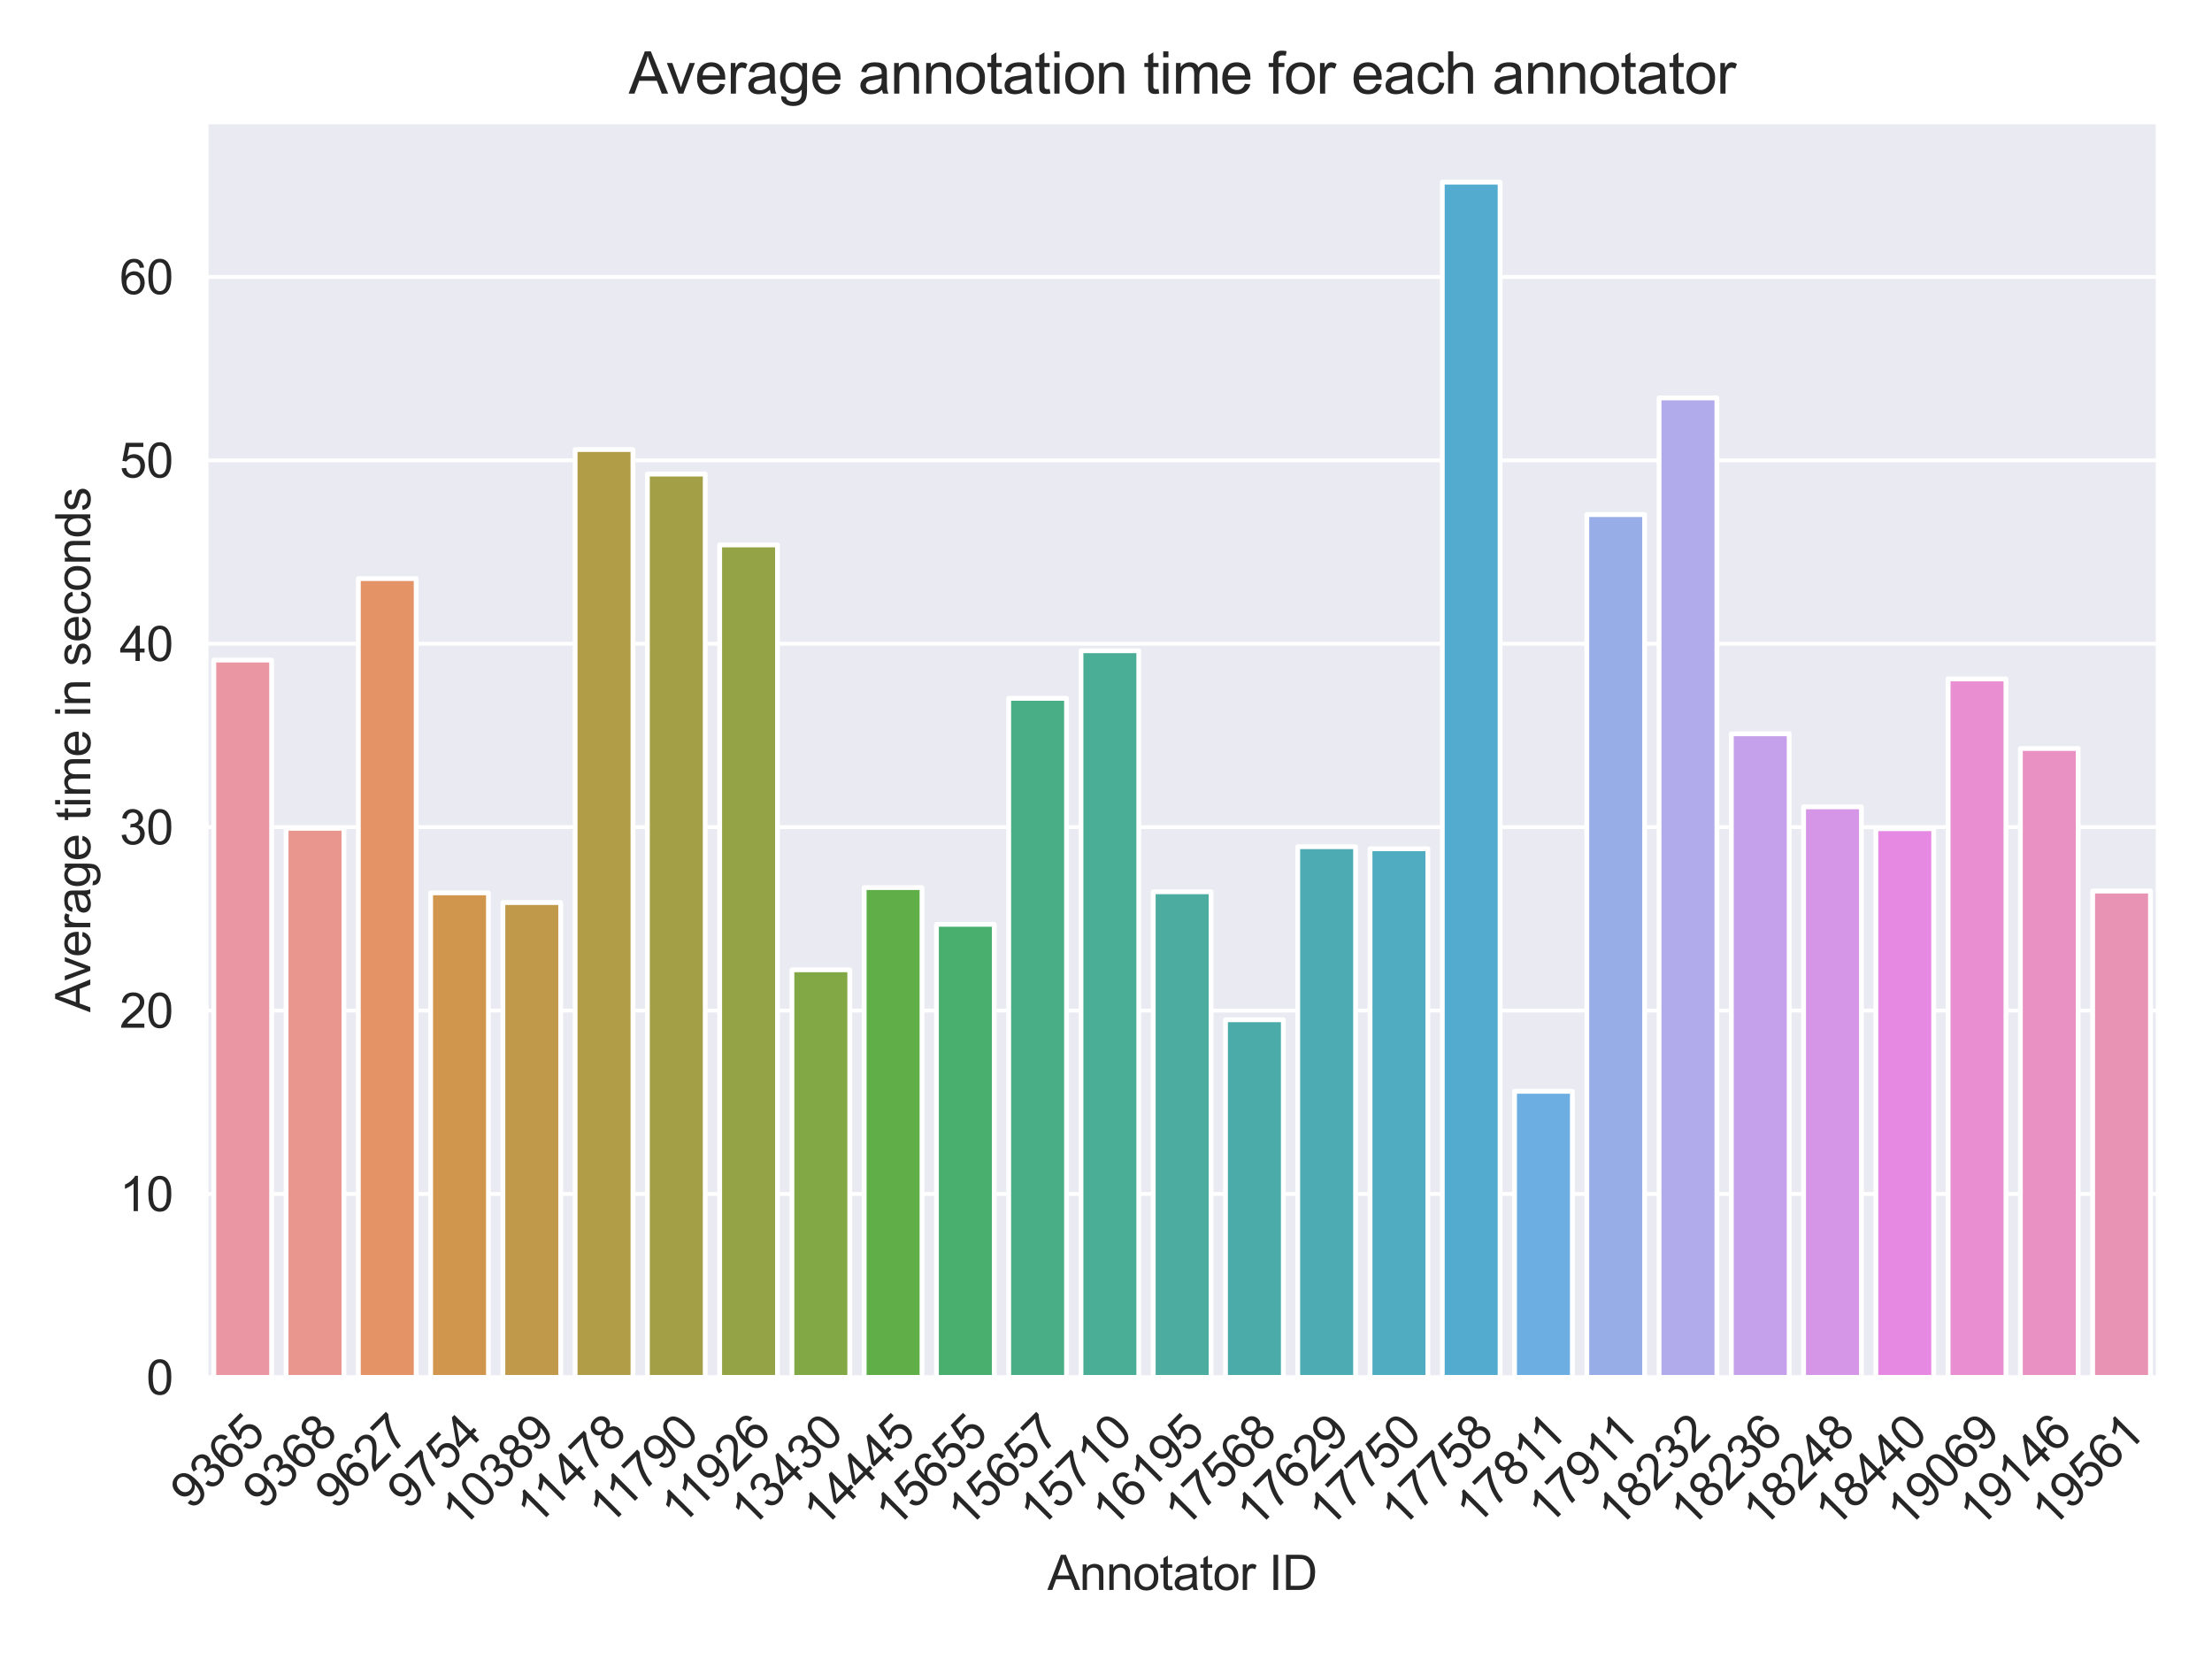 <?xml version="1.0" encoding="utf-8" standalone="no"?>
<!DOCTYPE svg PUBLIC "-//W3C//DTD SVG 1.1//EN"
  "http://www.w3.org/Graphics/SVG/1.1/DTD/svg11.dtd">
<svg xmlns:xlink="http://www.w3.org/1999/xlink" width="460.8pt" height="345.6pt" viewBox="0 0 460.8 345.6" xmlns="http://www.w3.org/2000/svg" version="1.1">
 <defs>
  <style type="text/css">*{stroke-linejoin: round; stroke-linecap: butt}</style>
 </defs>
 <g id="figure_1">
  <g id="patch_1">
   <path d="M 0 345.6 
L 460.8 345.6 
L 460.8 0 
L 0 0 
z
" style="fill: #ffffff"/>
  </g>
  <g id="axes_1">
   <g id="patch_2">
    <path d="M 43.04 286.928 
L 449.486 286.928 
L 449.486 25.496 
L 43.04 25.496 
z
" style="fill: #eaeaf2"/>
   </g>
   <g id="matplotlib.axis_1">
    <g id="xtick_1">
     <g id="text_1">
      <!-- 9365 -->
      <g style="fill: #262626" transform="translate(39.899 314.718) rotate(-45) scale(0.1 -0.1)">
       <defs>
        <path id="ArialMT-39" d="M 350 1059 
L 891 1109 
Q 959 728 1153 556 
Q 1347 384 1650 384 
Q 1909 384 2104 503 
Q 2300 622 2425 820 
Q 2550 1019 2634 1356 
Q 2719 1694 2719 2044 
Q 2719 2081 2716 2156 
Q 2547 1888 2255 1720 
Q 1963 1553 1622 1553 
Q 1053 1553 659 1965 
Q 266 2378 266 3053 
Q 266 3750 677 4175 
Q 1088 4600 1706 4600 
Q 2153 4600 2523 4359 
Q 2894 4119 3086 3673 
Q 3278 3228 3278 2384 
Q 3278 1506 3087 986 
Q 2897 466 2520 194 
Q 2144 -78 1638 -78 
Q 1100 -78 759 220 
Q 419 519 350 1059 
z
M 2653 3081 
Q 2653 3566 2395 3850 
Q 2138 4134 1775 4134 
Q 1400 4134 1122 3828 
Q 844 3522 844 3034 
Q 844 2597 1108 2323 
Q 1372 2050 1759 2050 
Q 2150 2050 2401 2323 
Q 2653 2597 2653 3081 
z
" transform="scale(0.016)"/>
        <path id="ArialMT-33" d="M 269 1209 
L 831 1284 
Q 928 806 1161 595 
Q 1394 384 1728 384 
Q 2125 384 2398 659 
Q 2672 934 2672 1341 
Q 2672 1728 2419 1979 
Q 2166 2231 1775 2231 
Q 1616 2231 1378 2169 
L 1441 2663 
Q 1497 2656 1531 2656 
Q 1891 2656 2178 2843 
Q 2466 3031 2466 3422 
Q 2466 3731 2256 3934 
Q 2047 4138 1716 4138 
Q 1388 4138 1169 3931 
Q 950 3725 888 3313 
L 325 3413 
Q 428 3978 793 4289 
Q 1159 4600 1703 4600 
Q 2078 4600 2393 4439 
Q 2709 4278 2876 4000 
Q 3044 3722 3044 3409 
Q 3044 3113 2884 2869 
Q 2725 2625 2413 2481 
Q 2819 2388 3044 2092 
Q 3269 1797 3269 1353 
Q 3269 753 2831 336 
Q 2394 -81 1725 -81 
Q 1122 -81 723 278 
Q 325 638 269 1209 
z
" transform="scale(0.016)"/>
        <path id="ArialMT-36" d="M 3184 3459 
L 2625 3416 
Q 2550 3747 2413 3897 
Q 2184 4138 1850 4138 
Q 1581 4138 1378 3988 
Q 1113 3794 959 3422 
Q 806 3050 800 2363 
Q 1003 2672 1297 2822 
Q 1591 2972 1913 2972 
Q 2475 2972 2870 2558 
Q 3266 2144 3266 1488 
Q 3266 1056 3080 686 
Q 2894 316 2569 119 
Q 2244 -78 1831 -78 
Q 1128 -78 684 439 
Q 241 956 241 2144 
Q 241 3472 731 4075 
Q 1159 4600 1884 4600 
Q 2425 4600 2770 4297 
Q 3116 3994 3184 3459 
z
M 888 1484 
Q 888 1194 1011 928 
Q 1134 663 1356 523 
Q 1578 384 1822 384 
Q 2178 384 2434 671 
Q 2691 959 2691 1453 
Q 2691 1928 2437 2201 
Q 2184 2475 1800 2475 
Q 1419 2475 1153 2201 
Q 888 1928 888 1484 
z
" transform="scale(0.016)"/>
        <path id="ArialMT-35" d="M 266 1200 
L 856 1250 
Q 922 819 1161 601 
Q 1400 384 1738 384 
Q 2144 384 2425 690 
Q 2706 997 2706 1503 
Q 2706 1984 2436 2262 
Q 2166 2541 1728 2541 
Q 1456 2541 1237 2417 
Q 1019 2294 894 2097 
L 366 2166 
L 809 4519 
L 3088 4519 
L 3088 3981 
L 1259 3981 
L 1013 2750 
Q 1425 3038 1878 3038 
Q 2478 3038 2890 2622 
Q 3303 2206 3303 1553 
Q 3303 931 2941 478 
Q 2500 -78 1738 -78 
Q 1113 -78 717 272 
Q 322 622 266 1200 
z
" transform="scale(0.016)"/>
       </defs>
       <use xlink:href="#ArialMT-39"/>
       <use xlink:href="#ArialMT-33" x="55.615"/>
       <use xlink:href="#ArialMT-36" x="111.23"/>
       <use xlink:href="#ArialMT-35" x="166.846"/>
      </g>
     </g>
    </g>
    <g id="xtick_2">
     <g id="text_2">
      <!-- 9368 -->
      <g style="fill: #262626" transform="translate(54.953 314.718) rotate(-45) scale(0.1 -0.1)">
       <defs>
        <path id="ArialMT-38" d="M 1131 2484 
Q 781 2613 612 2850 
Q 444 3088 444 3419 
Q 444 3919 803 4259 
Q 1163 4600 1759 4600 
Q 2359 4600 2725 4251 
Q 3091 3903 3091 3403 
Q 3091 3084 2923 2848 
Q 2756 2613 2416 2484 
Q 2838 2347 3058 2040 
Q 3278 1734 3278 1309 
Q 3278 722 2862 322 
Q 2447 -78 1769 -78 
Q 1091 -78 675 323 
Q 259 725 259 1325 
Q 259 1772 486 2073 
Q 713 2375 1131 2484 
z
M 1019 3438 
Q 1019 3113 1228 2906 
Q 1438 2700 1772 2700 
Q 2097 2700 2305 2904 
Q 2513 3109 2513 3406 
Q 2513 3716 2298 3927 
Q 2084 4138 1766 4138 
Q 1444 4138 1231 3931 
Q 1019 3725 1019 3438 
z
M 838 1322 
Q 838 1081 952 856 
Q 1066 631 1291 507 
Q 1516 384 1775 384 
Q 2178 384 2440 643 
Q 2703 903 2703 1303 
Q 2703 1709 2433 1975 
Q 2163 2241 1756 2241 
Q 1359 2241 1098 1978 
Q 838 1716 838 1322 
z
" transform="scale(0.016)"/>
       </defs>
       <use xlink:href="#ArialMT-39"/>
       <use xlink:href="#ArialMT-33" x="55.615"/>
       <use xlink:href="#ArialMT-36" x="111.23"/>
       <use xlink:href="#ArialMT-38" x="166.846"/>
      </g>
     </g>
    </g>
    <g id="xtick_3">
     <g id="text_3">
      <!-- 9627 -->
      <g style="fill: #262626" transform="translate(70.006 314.718) rotate(-45) scale(0.1 -0.1)">
       <defs>
        <path id="ArialMT-32" d="M 3222 541 
L 3222 0 
L 194 0 
Q 188 203 259 391 
Q 375 700 629 1000 
Q 884 1300 1366 1694 
Q 2113 2306 2375 2664 
Q 2638 3022 2638 3341 
Q 2638 3675 2398 3904 
Q 2159 4134 1775 4134 
Q 1369 4134 1125 3890 
Q 881 3647 878 3216 
L 300 3275 
Q 359 3922 746 4261 
Q 1134 4600 1788 4600 
Q 2447 4600 2831 4234 
Q 3216 3869 3216 3328 
Q 3216 3053 3103 2787 
Q 2991 2522 2730 2228 
Q 2469 1934 1863 1422 
Q 1356 997 1212 845 
Q 1069 694 975 541 
L 3222 541 
z
" transform="scale(0.016)"/>
        <path id="ArialMT-37" d="M 303 3981 
L 303 4522 
L 3269 4522 
L 3269 4084 
Q 2831 3619 2401 2847 
Q 1972 2075 1738 1259 
Q 1569 684 1522 0 
L 944 0 
Q 953 541 1156 1306 
Q 1359 2072 1739 2783 
Q 2119 3494 2547 3981 
L 303 3981 
z
" transform="scale(0.016)"/>
       </defs>
       <use xlink:href="#ArialMT-39"/>
       <use xlink:href="#ArialMT-36" x="55.615"/>
       <use xlink:href="#ArialMT-32" x="111.23"/>
       <use xlink:href="#ArialMT-37" x="166.846"/>
      </g>
     </g>
    </g>
    <g id="xtick_4">
     <g id="text_4">
      <!-- 9754 -->
      <g style="fill: #262626" transform="translate(85.06 314.718) rotate(-45) scale(0.1 -0.1)">
       <defs>
        <path id="ArialMT-34" d="M 2069 0 
L 2069 1097 
L 81 1097 
L 81 1613 
L 2172 4581 
L 2631 4581 
L 2631 1613 
L 3250 1613 
L 3250 1097 
L 2631 1097 
L 2631 0 
L 2069 0 
z
M 2069 1613 
L 2069 3678 
L 634 1613 
L 2069 1613 
z
" transform="scale(0.016)"/>
       </defs>
       <use xlink:href="#ArialMT-39"/>
       <use xlink:href="#ArialMT-37" x="55.615"/>
       <use xlink:href="#ArialMT-35" x="111.23"/>
       <use xlink:href="#ArialMT-34" x="166.846"/>
      </g>
     </g>
    </g>
    <g id="xtick_5">
     <g id="text_5">
      <!-- 10389 -->
      <g style="fill: #262626" transform="translate(96.181 318.65) rotate(-45) scale(0.1 -0.1)">
       <defs>
        <path id="ArialMT-31" d="M 2384 0 
L 1822 0 
L 1822 3584 
Q 1619 3391 1289 3197 
Q 959 3003 697 2906 
L 697 3450 
Q 1169 3672 1522 3987 
Q 1875 4303 2022 4600 
L 2384 4600 
L 2384 0 
z
" transform="scale(0.016)"/>
        <path id="ArialMT-30" d="M 266 2259 
Q 266 3072 433 3567 
Q 600 4063 929 4331 
Q 1259 4600 1759 4600 
Q 2128 4600 2406 4451 
Q 2684 4303 2865 4023 
Q 3047 3744 3150 3342 
Q 3253 2941 3253 2259 
Q 3253 1453 3087 958 
Q 2922 463 2592 192 
Q 2263 -78 1759 -78 
Q 1097 -78 719 397 
Q 266 969 266 2259 
z
M 844 2259 
Q 844 1131 1108 757 
Q 1372 384 1759 384 
Q 2147 384 2411 759 
Q 2675 1134 2675 2259 
Q 2675 3391 2411 3762 
Q 2147 4134 1753 4134 
Q 1366 4134 1134 3806 
Q 844 3388 844 2259 
z
" transform="scale(0.016)"/>
       </defs>
       <use xlink:href="#ArialMT-31"/>
       <use xlink:href="#ArialMT-30" x="55.615"/>
       <use xlink:href="#ArialMT-33" x="111.23"/>
       <use xlink:href="#ArialMT-38" x="166.846"/>
       <use xlink:href="#ArialMT-39" x="222.461"/>
      </g>
     </g>
    </g>
    <g id="xtick_6">
     <g id="text_6">
      <!-- 11478 -->
      <g style="fill: #262626" transform="translate(111.756 318.128) rotate(-45) scale(0.1 -0.1)">
       <use xlink:href="#ArialMT-31"/>
       <use xlink:href="#ArialMT-31" x="48.24"/>
       <use xlink:href="#ArialMT-34" x="103.855"/>
       <use xlink:href="#ArialMT-37" x="159.471"/>
       <use xlink:href="#ArialMT-38" x="215.086"/>
      </g>
     </g>
    </g>
    <g id="xtick_7">
     <g id="text_7">
      <!-- 11790 -->
      <g style="fill: #262626" transform="translate(126.81 318.128) rotate(-45) scale(0.1 -0.1)">
       <use xlink:href="#ArialMT-31"/>
       <use xlink:href="#ArialMT-31" x="48.24"/>
       <use xlink:href="#ArialMT-37" x="103.855"/>
       <use xlink:href="#ArialMT-39" x="159.471"/>
       <use xlink:href="#ArialMT-30" x="215.086"/>
      </g>
     </g>
    </g>
    <g id="xtick_8">
     <g id="text_8">
      <!-- 11926 -->
      <g style="fill: #262626" transform="translate(141.864 318.128) rotate(-45) scale(0.1 -0.1)">
       <use xlink:href="#ArialMT-31"/>
       <use xlink:href="#ArialMT-31" x="48.24"/>
       <use xlink:href="#ArialMT-39" x="103.855"/>
       <use xlink:href="#ArialMT-32" x="159.471"/>
       <use xlink:href="#ArialMT-36" x="215.086"/>
      </g>
     </g>
    </g>
    <g id="xtick_9">
     <g id="text_9">
      <!-- 13430 -->
      <g style="fill: #262626" transform="translate(156.396 318.65) rotate(-45) scale(0.1 -0.1)">
       <use xlink:href="#ArialMT-31"/>
       <use xlink:href="#ArialMT-33" x="55.615"/>
       <use xlink:href="#ArialMT-34" x="111.23"/>
       <use xlink:href="#ArialMT-33" x="166.846"/>
       <use xlink:href="#ArialMT-30" x="222.461"/>
      </g>
     </g>
    </g>
    <g id="xtick_10">
     <g id="text_10">
      <!-- 14445 -->
      <g style="fill: #262626" transform="translate(171.449 318.65) rotate(-45) scale(0.1 -0.1)">
       <use xlink:href="#ArialMT-31"/>
       <use xlink:href="#ArialMT-34" x="55.615"/>
       <use xlink:href="#ArialMT-34" x="111.23"/>
       <use xlink:href="#ArialMT-34" x="166.846"/>
       <use xlink:href="#ArialMT-35" x="222.461"/>
      </g>
     </g>
    </g>
    <g id="xtick_11">
     <g id="text_11">
      <!-- 15655 -->
      <g style="fill: #262626" transform="translate(186.503 318.65) rotate(-45) scale(0.1 -0.1)">
       <use xlink:href="#ArialMT-31"/>
       <use xlink:href="#ArialMT-35" x="55.615"/>
       <use xlink:href="#ArialMT-36" x="111.23"/>
       <use xlink:href="#ArialMT-35" x="166.846"/>
       <use xlink:href="#ArialMT-35" x="222.461"/>
      </g>
     </g>
    </g>
    <g id="xtick_12">
     <g id="text_12">
      <!-- 15657 -->
      <g style="fill: #262626" transform="translate(201.556 318.65) rotate(-45) scale(0.1 -0.1)">
       <use xlink:href="#ArialMT-31"/>
       <use xlink:href="#ArialMT-35" x="55.615"/>
       <use xlink:href="#ArialMT-36" x="111.23"/>
       <use xlink:href="#ArialMT-35" x="166.846"/>
       <use xlink:href="#ArialMT-37" x="222.461"/>
      </g>
     </g>
    </g>
    <g id="xtick_13">
     <g id="text_13">
      <!-- 15710 -->
      <g style="fill: #262626" transform="translate(216.61 318.65) rotate(-45) scale(0.1 -0.1)">
       <use xlink:href="#ArialMT-31"/>
       <use xlink:href="#ArialMT-35" x="55.615"/>
       <use xlink:href="#ArialMT-37" x="111.23"/>
       <use xlink:href="#ArialMT-31" x="166.846"/>
       <use xlink:href="#ArialMT-30" x="222.461"/>
      </g>
     </g>
    </g>
    <g id="xtick_14">
     <g id="text_14">
      <!-- 16195 -->
      <g style="fill: #262626" transform="translate(231.663 318.65) rotate(-45) scale(0.1 -0.1)">
       <use xlink:href="#ArialMT-31"/>
       <use xlink:href="#ArialMT-36" x="55.615"/>
       <use xlink:href="#ArialMT-31" x="111.23"/>
       <use xlink:href="#ArialMT-39" x="166.846"/>
       <use xlink:href="#ArialMT-35" x="222.461"/>
      </g>
     </g>
    </g>
    <g id="xtick_15">
     <g id="text_15">
      <!-- 17568 -->
      <g style="fill: #262626" transform="translate(246.717 318.65) rotate(-45) scale(0.1 -0.1)">
       <use xlink:href="#ArialMT-31"/>
       <use xlink:href="#ArialMT-37" x="55.615"/>
       <use xlink:href="#ArialMT-35" x="111.23"/>
       <use xlink:href="#ArialMT-36" x="166.846"/>
       <use xlink:href="#ArialMT-38" x="222.461"/>
      </g>
     </g>
    </g>
    <g id="xtick_16">
     <g id="text_16">
      <!-- 17629 -->
      <g style="fill: #262626" transform="translate(261.77 318.65) rotate(-45) scale(0.1 -0.1)">
       <use xlink:href="#ArialMT-31"/>
       <use xlink:href="#ArialMT-37" x="55.615"/>
       <use xlink:href="#ArialMT-36" x="111.23"/>
       <use xlink:href="#ArialMT-32" x="166.846"/>
       <use xlink:href="#ArialMT-39" x="222.461"/>
      </g>
     </g>
    </g>
    <g id="xtick_17">
     <g id="text_17">
      <!-- 17750 -->
      <g style="fill: #262626" transform="translate(276.824 318.65) rotate(-45) scale(0.1 -0.1)">
       <use xlink:href="#ArialMT-31"/>
       <use xlink:href="#ArialMT-37" x="55.615"/>
       <use xlink:href="#ArialMT-37" x="111.23"/>
       <use xlink:href="#ArialMT-35" x="166.846"/>
       <use xlink:href="#ArialMT-30" x="222.461"/>
      </g>
     </g>
    </g>
    <g id="xtick_18">
     <g id="text_18">
      <!-- 17758 -->
      <g style="fill: #262626" transform="translate(291.877 318.65) rotate(-45) scale(0.1 -0.1)">
       <use xlink:href="#ArialMT-31"/>
       <use xlink:href="#ArialMT-37" x="55.615"/>
       <use xlink:href="#ArialMT-37" x="111.23"/>
       <use xlink:href="#ArialMT-35" x="166.846"/>
       <use xlink:href="#ArialMT-38" x="222.461"/>
      </g>
     </g>
    </g>
    <g id="xtick_19">
     <g id="text_19">
      <!-- 17811 -->
      <g style="fill: #262626" transform="translate(307.453 318.128) rotate(-45) scale(0.1 -0.1)">
       <use xlink:href="#ArialMT-31"/>
       <use xlink:href="#ArialMT-37" x="55.615"/>
       <use xlink:href="#ArialMT-38" x="111.23"/>
       <use xlink:href="#ArialMT-31" x="166.846"/>
       <use xlink:href="#ArialMT-31" x="215.086"/>
      </g>
     </g>
    </g>
    <g id="xtick_20">
     <g id="text_20">
      <!-- 17911 -->
      <g style="fill: #262626" transform="translate(322.506 318.128) rotate(-45) scale(0.1 -0.1)">
       <use xlink:href="#ArialMT-31"/>
       <use xlink:href="#ArialMT-37" x="55.615"/>
       <use xlink:href="#ArialMT-39" x="111.23"/>
       <use xlink:href="#ArialMT-31" x="166.846"/>
       <use xlink:href="#ArialMT-31" x="215.086"/>
      </g>
     </g>
    </g>
    <g id="xtick_21">
     <g id="text_21">
      <!-- 18232 -->
      <g style="fill: #262626" transform="translate(337.038 318.65) rotate(-45) scale(0.1 -0.1)">
       <use xlink:href="#ArialMT-31"/>
       <use xlink:href="#ArialMT-38" x="55.615"/>
       <use xlink:href="#ArialMT-32" x="111.23"/>
       <use xlink:href="#ArialMT-33" x="166.846"/>
       <use xlink:href="#ArialMT-32" x="222.461"/>
      </g>
     </g>
    </g>
    <g id="xtick_22">
     <g id="text_22">
      <!-- 18236 -->
      <g style="fill: #262626" transform="translate(352.092 318.65) rotate(-45) scale(0.1 -0.1)">
       <use xlink:href="#ArialMT-31"/>
       <use xlink:href="#ArialMT-38" x="55.615"/>
       <use xlink:href="#ArialMT-32" x="111.23"/>
       <use xlink:href="#ArialMT-33" x="166.846"/>
       <use xlink:href="#ArialMT-36" x="222.461"/>
      </g>
     </g>
    </g>
    <g id="xtick_23">
     <g id="text_23">
      <!-- 18248 -->
      <g style="fill: #262626" transform="translate(367.145 318.65) rotate(-45) scale(0.1 -0.1)">
       <use xlink:href="#ArialMT-31"/>
       <use xlink:href="#ArialMT-38" x="55.615"/>
       <use xlink:href="#ArialMT-32" x="111.23"/>
       <use xlink:href="#ArialMT-34" x="166.846"/>
       <use xlink:href="#ArialMT-38" x="222.461"/>
      </g>
     </g>
    </g>
    <g id="xtick_24">
     <g id="text_24">
      <!-- 18440 -->
      <g style="fill: #262626" transform="translate(382.199 318.65) rotate(-45) scale(0.1 -0.1)">
       <use xlink:href="#ArialMT-31"/>
       <use xlink:href="#ArialMT-38" x="55.615"/>
       <use xlink:href="#ArialMT-34" x="111.23"/>
       <use xlink:href="#ArialMT-34" x="166.846"/>
       <use xlink:href="#ArialMT-30" x="222.461"/>
      </g>
     </g>
    </g>
    <g id="xtick_25">
     <g id="text_25">
      <!-- 19069 -->
      <g style="fill: #262626" transform="translate(397.252 318.65) rotate(-45) scale(0.1 -0.1)">
       <use xlink:href="#ArialMT-31"/>
       <use xlink:href="#ArialMT-39" x="55.615"/>
       <use xlink:href="#ArialMT-30" x="111.23"/>
       <use xlink:href="#ArialMT-36" x="166.846"/>
       <use xlink:href="#ArialMT-39" x="222.461"/>
      </g>
     </g>
    </g>
    <g id="xtick_26">
     <g id="text_26">
      <!-- 19146 -->
      <g style="fill: #262626" transform="translate(412.306 318.65) rotate(-45) scale(0.1 -0.1)">
       <use xlink:href="#ArialMT-31"/>
       <use xlink:href="#ArialMT-39" x="55.615"/>
       <use xlink:href="#ArialMT-31" x="111.23"/>
       <use xlink:href="#ArialMT-34" x="166.846"/>
       <use xlink:href="#ArialMT-36" x="222.461"/>
      </g>
     </g>
    </g>
    <g id="xtick_27">
     <g id="text_27">
      <!-- 19561 -->
      <g style="fill: #262626" transform="translate(427.359 318.65) rotate(-45) scale(0.1 -0.1)">
       <use xlink:href="#ArialMT-31"/>
       <use xlink:href="#ArialMT-39" x="55.615"/>
       <use xlink:href="#ArialMT-35" x="111.23"/>
       <use xlink:href="#ArialMT-36" x="166.846"/>
       <use xlink:href="#ArialMT-31" x="222.461"/>
      </g>
     </g>
    </g>
    <g id="text_28">
     <!-- Annotator ID -->
     <g style="fill: #262626" transform="translate(218.193 331.213) scale(0.1 -0.1)">
      <defs>
       <path id="ArialMT-41" d="M -9 0 
L 1750 4581 
L 2403 4581 
L 4278 0 
L 3588 0 
L 3053 1388 
L 1138 1388 
L 634 0 
L -9 0 
z
M 1313 1881 
L 2866 1881 
L 2388 3150 
Q 2169 3728 2063 4100 
Q 1975 3659 1816 3225 
L 1313 1881 
z
" transform="scale(0.016)"/>
       <path id="ArialMT-6e" d="M 422 0 
L 422 3319 
L 928 3319 
L 928 2847 
Q 1294 3394 1984 3394 
Q 2284 3394 2536 3286 
Q 2788 3178 2913 3003 
Q 3038 2828 3088 2588 
Q 3119 2431 3119 2041 
L 3119 0 
L 2556 0 
L 2556 2019 
Q 2556 2363 2490 2533 
Q 2425 2703 2258 2804 
Q 2091 2906 1866 2906 
Q 1506 2906 1245 2678 
Q 984 2450 984 1813 
L 984 0 
L 422 0 
z
" transform="scale(0.016)"/>
       <path id="ArialMT-6f" d="M 213 1659 
Q 213 2581 725 3025 
Q 1153 3394 1769 3394 
Q 2453 3394 2887 2945 
Q 3322 2497 3322 1706 
Q 3322 1066 3130 698 
Q 2938 331 2570 128 
Q 2203 -75 1769 -75 
Q 1072 -75 642 372 
Q 213 819 213 1659 
z
M 791 1659 
Q 791 1022 1069 705 
Q 1347 388 1769 388 
Q 2188 388 2466 706 
Q 2744 1025 2744 1678 
Q 2744 2294 2464 2611 
Q 2184 2928 1769 2928 
Q 1347 2928 1069 2612 
Q 791 2297 791 1659 
z
" transform="scale(0.016)"/>
       <path id="ArialMT-74" d="M 1650 503 
L 1731 6 
Q 1494 -44 1306 -44 
Q 1000 -44 831 53 
Q 663 150 594 308 
Q 525 466 525 972 
L 525 2881 
L 113 2881 
L 113 3319 
L 525 3319 
L 525 4141 
L 1084 4478 
L 1084 3319 
L 1650 3319 
L 1650 2881 
L 1084 2881 
L 1084 941 
Q 1084 700 1114 631 
Q 1144 563 1211 522 
Q 1278 481 1403 481 
Q 1497 481 1650 503 
z
" transform="scale(0.016)"/>
       <path id="ArialMT-61" d="M 2588 409 
Q 2275 144 1986 34 
Q 1697 -75 1366 -75 
Q 819 -75 525 192 
Q 231 459 231 875 
Q 231 1119 342 1320 
Q 453 1522 633 1644 
Q 813 1766 1038 1828 
Q 1203 1872 1538 1913 
Q 2219 1994 2541 2106 
Q 2544 2222 2544 2253 
Q 2544 2597 2384 2738 
Q 2169 2928 1744 2928 
Q 1347 2928 1158 2789 
Q 969 2650 878 2297 
L 328 2372 
Q 403 2725 575 2942 
Q 747 3159 1072 3276 
Q 1397 3394 1825 3394 
Q 2250 3394 2515 3294 
Q 2781 3194 2906 3042 
Q 3031 2891 3081 2659 
Q 3109 2516 3109 2141 
L 3109 1391 
Q 3109 606 3145 398 
Q 3181 191 3288 0 
L 2700 0 
Q 2613 175 2588 409 
z
M 2541 1666 
Q 2234 1541 1622 1453 
Q 1275 1403 1131 1340 
Q 988 1278 909 1158 
Q 831 1038 831 891 
Q 831 666 1001 516 
Q 1172 366 1500 366 
Q 1825 366 2078 508 
Q 2331 650 2450 897 
Q 2541 1088 2541 1459 
L 2541 1666 
z
" transform="scale(0.016)"/>
       <path id="ArialMT-72" d="M 416 0 
L 416 3319 
L 922 3319 
L 922 2816 
Q 1116 3169 1280 3281 
Q 1444 3394 1641 3394 
Q 1925 3394 2219 3213 
L 2025 2691 
Q 1819 2813 1613 2813 
Q 1428 2813 1281 2702 
Q 1134 2591 1072 2394 
Q 978 2094 978 1738 
L 978 0 
L 416 0 
z
" transform="scale(0.016)"/>
       <path id="ArialMT-20" transform="scale(0.016)"/>
       <path id="ArialMT-49" d="M 597 0 
L 597 4581 
L 1203 4581 
L 1203 0 
L 597 0 
z
" transform="scale(0.016)"/>
       <path id="ArialMT-44" d="M 494 0 
L 494 4581 
L 2072 4581 
Q 2606 4581 2888 4516 
Q 3281 4425 3559 4188 
Q 3922 3881 4101 3404 
Q 4281 2928 4281 2316 
Q 4281 1794 4159 1391 
Q 4038 988 3847 723 
Q 3656 459 3429 307 
Q 3203 156 2883 78 
Q 2563 0 2147 0 
L 494 0 
z
M 1100 541 
L 2078 541 
Q 2531 541 2789 625 
Q 3047 709 3200 863 
Q 3416 1078 3536 1442 
Q 3656 1806 3656 2325 
Q 3656 3044 3420 3430 
Q 3184 3816 2847 3947 
Q 2603 4041 2063 4041 
L 1100 4041 
L 1100 541 
z
" transform="scale(0.016)"/>
      </defs>
      <use xlink:href="#ArialMT-41"/>
      <use xlink:href="#ArialMT-6e" x="66.699"/>
      <use xlink:href="#ArialMT-6e" x="122.314"/>
      <use xlink:href="#ArialMT-6f" x="177.93"/>
      <use xlink:href="#ArialMT-74" x="233.545"/>
      <use xlink:href="#ArialMT-61" x="261.328"/>
      <use xlink:href="#ArialMT-74" x="316.943"/>
      <use xlink:href="#ArialMT-6f" x="344.727"/>
      <use xlink:href="#ArialMT-72" x="400.342"/>
      <use xlink:href="#ArialMT-20" x="433.643"/>
      <use xlink:href="#ArialMT-49" x="461.426"/>
      <use xlink:href="#ArialMT-44" x="489.209"/>
     </g>
    </g>
   </g>
   <g id="matplotlib.axis_2">
    <g id="ytick_1">
     <g id="line2d_1">
      <path d="M 43.04 286.928 
L 449.486 286.928 
" clip-path="url(#p3fe72f0188)" style="fill: none; stroke: #ffffff; stroke-width: 0.8; stroke-linecap: round"/>
     </g>
     <g id="text_29">
      <!-- 0 -->
      <g style="fill: #262626" transform="translate(30.479 290.507) scale(0.1 -0.1)">
       <use xlink:href="#ArialMT-30"/>
      </g>
     </g>
    </g>
    <g id="ytick_2">
     <g id="line2d_2">
      <path d="M 43.04 248.722 
L 449.486 248.722 
" clip-path="url(#p3fe72f0188)" style="fill: none; stroke: #ffffff; stroke-width: 0.8; stroke-linecap: round"/>
     </g>
     <g id="text_30">
      <!-- 10 -->
      <g style="fill: #262626" transform="translate(24.918 252.301) scale(0.1 -0.1)">
       <use xlink:href="#ArialMT-31"/>
       <use xlink:href="#ArialMT-30" x="55.615"/>
      </g>
     </g>
    </g>
    <g id="ytick_3">
     <g id="line2d_3">
      <path d="M 43.04 210.516 
L 449.486 210.516 
" clip-path="url(#p3fe72f0188)" style="fill: none; stroke: #ffffff; stroke-width: 0.8; stroke-linecap: round"/>
     </g>
     <g id="text_31">
      <!-- 20 -->
      <g style="fill: #262626" transform="translate(24.918 214.095) scale(0.1 -0.1)">
       <use xlink:href="#ArialMT-32"/>
       <use xlink:href="#ArialMT-30" x="55.615"/>
      </g>
     </g>
    </g>
    <g id="ytick_4">
     <g id="line2d_4">
      <path d="M 43.04 172.31 
L 449.486 172.31 
" clip-path="url(#p3fe72f0188)" style="fill: none; stroke: #ffffff; stroke-width: 0.8; stroke-linecap: round"/>
     </g>
     <g id="text_32">
      <!-- 30 -->
      <g style="fill: #262626" transform="translate(24.918 175.889) scale(0.1 -0.1)">
       <use xlink:href="#ArialMT-33"/>
       <use xlink:href="#ArialMT-30" x="55.615"/>
      </g>
     </g>
    </g>
    <g id="ytick_5">
     <g id="line2d_5">
      <path d="M 43.04 134.104 
L 449.486 134.104 
" clip-path="url(#p3fe72f0188)" style="fill: none; stroke: #ffffff; stroke-width: 0.8; stroke-linecap: round"/>
     </g>
     <g id="text_33">
      <!-- 40 -->
      <g style="fill: #262626" transform="translate(24.918 137.682) scale(0.1 -0.1)">
       <use xlink:href="#ArialMT-34"/>
       <use xlink:href="#ArialMT-30" x="55.615"/>
      </g>
     </g>
    </g>
    <g id="ytick_6">
     <g id="line2d_6">
      <path d="M 43.04 95.898 
L 449.486 95.898 
" clip-path="url(#p3fe72f0188)" style="fill: none; stroke: #ffffff; stroke-width: 0.8; stroke-linecap: round"/>
     </g>
     <g id="text_34">
      <!-- 50 -->
      <g style="fill: #262626" transform="translate(24.918 99.476) scale(0.1 -0.1)">
       <use xlink:href="#ArialMT-35"/>
       <use xlink:href="#ArialMT-30" x="55.615"/>
      </g>
     </g>
    </g>
    <g id="ytick_7">
     <g id="line2d_7">
      <path d="M 43.04 57.692 
L 449.486 57.692 
" clip-path="url(#p3fe72f0188)" style="fill: none; stroke: #ffffff; stroke-width: 0.8; stroke-linecap: round"/>
     </g>
     <g id="text_35">
      <!-- 60 -->
      <g style="fill: #262626" transform="translate(24.918 61.27) scale(0.1 -0.1)">
       <use xlink:href="#ArialMT-36"/>
       <use xlink:href="#ArialMT-30" x="55.615"/>
      </g>
     </g>
    </g>
    <g id="text_36">
     <!-- Average time in seconds -->
     <g style="fill: #262626" transform="translate(18.813 210.872) rotate(-90) scale(0.1 -0.1)">
      <defs>
       <path id="ArialMT-76" d="M 1344 0 
L 81 3319 
L 675 3319 
L 1388 1331 
Q 1503 1009 1600 663 
Q 1675 925 1809 1294 
L 2547 3319 
L 3125 3319 
L 1869 0 
L 1344 0 
z
" transform="scale(0.016)"/>
       <path id="ArialMT-65" d="M 2694 1069 
L 3275 997 
Q 3138 488 2766 206 
Q 2394 -75 1816 -75 
Q 1088 -75 661 373 
Q 234 822 234 1631 
Q 234 2469 665 2931 
Q 1097 3394 1784 3394 
Q 2450 3394 2872 2941 
Q 3294 2488 3294 1666 
Q 3294 1616 3291 1516 
L 816 1516 
Q 847 969 1125 678 
Q 1403 388 1819 388 
Q 2128 388 2347 550 
Q 2566 713 2694 1069 
z
M 847 1978 
L 2700 1978 
Q 2663 2397 2488 2606 
Q 2219 2931 1791 2931 
Q 1403 2931 1139 2672 
Q 875 2413 847 1978 
z
" transform="scale(0.016)"/>
       <path id="ArialMT-67" d="M 319 -275 
L 866 -356 
Q 900 -609 1056 -725 
Q 1266 -881 1628 -881 
Q 2019 -881 2231 -725 
Q 2444 -569 2519 -288 
Q 2563 -116 2559 434 
Q 2191 0 1641 0 
Q 956 0 581 494 
Q 206 988 206 1678 
Q 206 2153 378 2554 
Q 550 2956 876 3175 
Q 1203 3394 1644 3394 
Q 2231 3394 2613 2919 
L 2613 3319 
L 3131 3319 
L 3131 450 
Q 3131 -325 2973 -648 
Q 2816 -972 2473 -1159 
Q 2131 -1347 1631 -1347 
Q 1038 -1347 672 -1080 
Q 306 -813 319 -275 
z
M 784 1719 
Q 784 1066 1043 766 
Q 1303 466 1694 466 
Q 2081 466 2343 764 
Q 2606 1063 2606 1700 
Q 2606 2309 2336 2618 
Q 2066 2928 1684 2928 
Q 1309 2928 1046 2623 
Q 784 2319 784 1719 
z
" transform="scale(0.016)"/>
       <path id="ArialMT-69" d="M 425 3934 
L 425 4581 
L 988 4581 
L 988 3934 
L 425 3934 
z
M 425 0 
L 425 3319 
L 988 3319 
L 988 0 
L 425 0 
z
" transform="scale(0.016)"/>
       <path id="ArialMT-6d" d="M 422 0 
L 422 3319 
L 925 3319 
L 925 2853 
Q 1081 3097 1340 3245 
Q 1600 3394 1931 3394 
Q 2300 3394 2536 3241 
Q 2772 3088 2869 2813 
Q 3263 3394 3894 3394 
Q 4388 3394 4653 3120 
Q 4919 2847 4919 2278 
L 4919 0 
L 4359 0 
L 4359 2091 
Q 4359 2428 4304 2576 
Q 4250 2725 4106 2815 
Q 3963 2906 3769 2906 
Q 3419 2906 3187 2673 
Q 2956 2441 2956 1928 
L 2956 0 
L 2394 0 
L 2394 2156 
Q 2394 2531 2256 2718 
Q 2119 2906 1806 2906 
Q 1569 2906 1367 2781 
Q 1166 2656 1075 2415 
Q 984 2175 984 1722 
L 984 0 
L 422 0 
z
" transform="scale(0.016)"/>
       <path id="ArialMT-73" d="M 197 991 
L 753 1078 
Q 800 744 1014 566 
Q 1228 388 1613 388 
Q 2000 388 2187 545 
Q 2375 703 2375 916 
Q 2375 1106 2209 1216 
Q 2094 1291 1634 1406 
Q 1016 1563 777 1677 
Q 538 1791 414 1992 
Q 291 2194 291 2438 
Q 291 2659 392 2848 
Q 494 3038 669 3163 
Q 800 3259 1026 3326 
Q 1253 3394 1513 3394 
Q 1903 3394 2198 3281 
Q 2494 3169 2634 2976 
Q 2775 2784 2828 2463 
L 2278 2388 
Q 2241 2644 2061 2787 
Q 1881 2931 1553 2931 
Q 1166 2931 1000 2803 
Q 834 2675 834 2503 
Q 834 2394 903 2306 
Q 972 2216 1119 2156 
Q 1203 2125 1616 2013 
Q 2213 1853 2448 1751 
Q 2684 1650 2818 1456 
Q 2953 1263 2953 975 
Q 2953 694 2789 445 
Q 2625 197 2315 61 
Q 2006 -75 1616 -75 
Q 969 -75 630 194 
Q 291 463 197 991 
z
" transform="scale(0.016)"/>
       <path id="ArialMT-63" d="M 2588 1216 
L 3141 1144 
Q 3050 572 2676 248 
Q 2303 -75 1759 -75 
Q 1078 -75 664 370 
Q 250 816 250 1647 
Q 250 2184 428 2587 
Q 606 2991 970 3192 
Q 1334 3394 1763 3394 
Q 2303 3394 2647 3120 
Q 2991 2847 3088 2344 
L 2541 2259 
Q 2463 2594 2264 2762 
Q 2066 2931 1784 2931 
Q 1359 2931 1093 2626 
Q 828 2322 828 1663 
Q 828 994 1084 691 
Q 1341 388 1753 388 
Q 2084 388 2306 591 
Q 2528 794 2588 1216 
z
" transform="scale(0.016)"/>
       <path id="ArialMT-64" d="M 2575 0 
L 2575 419 
Q 2259 -75 1647 -75 
Q 1250 -75 917 144 
Q 584 363 401 755 
Q 219 1147 219 1656 
Q 219 2153 384 2558 
Q 550 2963 881 3178 
Q 1213 3394 1622 3394 
Q 1922 3394 2156 3267 
Q 2391 3141 2538 2938 
L 2538 4581 
L 3097 4581 
L 3097 0 
L 2575 0 
z
M 797 1656 
Q 797 1019 1065 703 
Q 1334 388 1700 388 
Q 2069 388 2326 689 
Q 2584 991 2584 1609 
Q 2584 2291 2321 2609 
Q 2059 2928 1675 2928 
Q 1300 2928 1048 2622 
Q 797 2316 797 1656 
z
" transform="scale(0.016)"/>
      </defs>
      <use xlink:href="#ArialMT-41"/>
      <use xlink:href="#ArialMT-76" x="64.949"/>
      <use xlink:href="#ArialMT-65" x="114.949"/>
      <use xlink:href="#ArialMT-72" x="170.564"/>
      <use xlink:href="#ArialMT-61" x="203.865"/>
      <use xlink:href="#ArialMT-67" x="259.48"/>
      <use xlink:href="#ArialMT-65" x="315.096"/>
      <use xlink:href="#ArialMT-20" x="370.711"/>
      <use xlink:href="#ArialMT-74" x="398.494"/>
      <use xlink:href="#ArialMT-69" x="426.277"/>
      <use xlink:href="#ArialMT-6d" x="448.494"/>
      <use xlink:href="#ArialMT-65" x="531.795"/>
      <use xlink:href="#ArialMT-20" x="587.41"/>
      <use xlink:href="#ArialMT-69" x="615.193"/>
      <use xlink:href="#ArialMT-6e" x="637.41"/>
      <use xlink:href="#ArialMT-20" x="693.025"/>
      <use xlink:href="#ArialMT-73" x="720.809"/>
      <use xlink:href="#ArialMT-65" x="770.809"/>
      <use xlink:href="#ArialMT-63" x="826.424"/>
      <use xlink:href="#ArialMT-6f" x="876.424"/>
      <use xlink:href="#ArialMT-6e" x="932.039"/>
      <use xlink:href="#ArialMT-64" x="987.654"/>
      <use xlink:href="#ArialMT-73" x="1043.27"/>
     </g>
    </g>
   </g>
   <g id="patch_3">
    <path d="M 44.545 286.928 
L 56.588 286.928 
L 56.588 137.51 
L 44.545 137.51 
z
" clip-path="url(#p3fe72f0188)" style="fill: #ea96a3; stroke: #ffffff; stroke-linejoin: miter"/>
   </g>
   <g id="patch_4">
    <path d="M 59.599 286.928 
L 71.642 286.928 
L 71.642 172.552 
L 59.599 172.552 
z
" clip-path="url(#p3fe72f0188)" style="fill: #e9978e; stroke: #ffffff; stroke-linejoin: miter"/>
   </g>
   <g id="patch_5">
    <path d="M 74.652 286.928 
L 86.695 286.928 
L 86.695 120.54 
L 74.652 120.54 
z
" clip-path="url(#p3fe72f0188)" style="fill: #e39366; stroke: #ffffff; stroke-linejoin: miter"/>
   </g>
   <g id="patch_6">
    <path d="M 89.706 286.928 
L 101.749 286.928 
L 101.749 186 
L 89.706 186 
z
" clip-path="url(#p3fe72f0188)" style="fill: #d1964d; stroke: #ffffff; stroke-linejoin: miter"/>
   </g>
   <g id="patch_7">
    <path d="M 104.76 286.928 
L 116.802 286.928 
L 116.802 188.019 
L 104.76 188.019 
z
" clip-path="url(#p3fe72f0188)" style="fill: #c09a4a; stroke: #ffffff; stroke-linejoin: miter"/>
   </g>
   <g id="patch_8">
    <path d="M 119.813 286.928 
L 131.856 286.928 
L 131.856 93.656 
L 119.813 93.656 
z
" clip-path="url(#p3fe72f0188)" style="fill: #b19d48; stroke: #ffffff; stroke-linejoin: miter"/>
   </g>
   <g id="patch_9">
    <path d="M 134.867 286.928 
L 146.909 286.928 
L 146.909 98.757 
L 134.867 98.757 
z
" clip-path="url(#p3fe72f0188)" style="fill: #a29f46; stroke: #ffffff; stroke-linejoin: miter"/>
   </g>
   <g id="patch_10">
    <path d="M 149.92 286.928 
L 161.963 286.928 
L 161.963 113.523 
L 149.92 113.523 
z
" clip-path="url(#p3fe72f0188)" style="fill: #94a346; stroke: #ffffff; stroke-linejoin: miter"/>
   </g>
   <g id="patch_11">
    <path d="M 164.974 286.928 
L 177.017 286.928 
L 177.017 202.028 
L 164.974 202.028 
z
" clip-path="url(#p3fe72f0188)" style="fill: #82a846; stroke: #ffffff; stroke-linejoin: miter"/>
   </g>
   <g id="patch_12">
    <path d="M 180.027 286.928 
L 192.07 286.928 
L 192.07 184.905 
L 180.027 184.905 
z
" clip-path="url(#p3fe72f0188)" style="fill: #60ae47; stroke: #ffffff; stroke-linejoin: miter"/>
   </g>
   <g id="patch_13">
    <path d="M 195.081 286.928 
L 207.124 286.928 
L 207.124 192.559 
L 195.081 192.559 
z
" clip-path="url(#p3fe72f0188)" style="fill: #48af6e; stroke: #ffffff; stroke-linejoin: miter"/>
   </g>
   <g id="patch_14">
    <path d="M 210.134 286.928 
L 222.177 286.928 
L 222.177 145.476 
L 210.134 145.476 
z
" clip-path="url(#p3fe72f0188)" style="fill: #49ae86; stroke: #ffffff; stroke-linejoin: miter"/>
   </g>
   <g id="patch_15">
    <path d="M 225.188 286.928 
L 237.231 286.928 
L 237.231 135.568 
L 225.188 135.568 
z
" clip-path="url(#p3fe72f0188)" style="fill: #4aad95; stroke: #ffffff; stroke-linejoin: miter"/>
   </g>
   <g id="patch_16">
    <path d="M 240.241 286.928 
L 252.284 286.928 
L 252.284 185.777 
L 240.241 185.777 
z
" clip-path="url(#p3fe72f0188)" style="fill: #4bac9f; stroke: #ffffff; stroke-linejoin: miter"/>
   </g>
   <g id="patch_17">
    <path d="M 255.295 286.928 
L 267.338 286.928 
L 267.338 212.445 
L 255.295 212.445 
z
" clip-path="url(#p3fe72f0188)" style="fill: #4baba9; stroke: #ffffff; stroke-linejoin: miter"/>
   </g>
   <g id="patch_18">
    <path d="M 270.349 286.928 
L 282.391 286.928 
L 282.391 176.391 
L 270.349 176.391 
z
" clip-path="url(#p3fe72f0188)" style="fill: #4dabb3; stroke: #ffffff; stroke-linejoin: miter"/>
   </g>
   <g id="patch_19">
    <path d="M 285.402 286.928 
L 297.445 286.928 
L 297.445 176.818 
L 285.402 176.818 
z
" clip-path="url(#p3fe72f0188)" style="fill: #50acc0; stroke: #ffffff; stroke-linejoin: miter"/>
   </g>
   <g id="patch_20">
    <path d="M 300.456 286.928 
L 312.498 286.928 
L 312.498 37.945 
L 300.456 37.945 
z
" clip-path="url(#p3fe72f0188)" style="fill: #53acd0; stroke: #ffffff; stroke-linejoin: miter"/>
   </g>
   <g id="patch_21">
    <path d="M 315.509 286.928 
L 327.552 286.928 
L 327.552 227.345 
L 315.509 227.345 
z
" clip-path="url(#p3fe72f0188)" style="fill: #6daee2; stroke: #ffffff; stroke-linejoin: miter"/>
   </g>
   <g id="patch_22">
    <path d="M 330.563 286.928 
L 342.606 286.928 
L 342.606 107.2 
L 330.563 107.2 
z
" clip-path="url(#p3fe72f0188)" style="fill: #97ade8; stroke: #ffffff; stroke-linejoin: miter"/>
   </g>
   <g id="patch_23">
    <path d="M 345.616 286.928 
L 357.659 286.928 
L 357.659 82.901 
L 345.616 82.901 
z
" clip-path="url(#p3fe72f0188)" style="fill: #b1aaeb; stroke: #ffffff; stroke-linejoin: miter"/>
   </g>
   <g id="patch_24">
    <path d="M 360.67 286.928 
L 372.713 286.928 
L 372.713 152.863 
L 360.67 152.863 
z
" clip-path="url(#p3fe72f0188)" style="fill: #c4a1ea; stroke: #ffffff; stroke-linejoin: miter"/>
   </g>
   <g id="patch_25">
    <path d="M 375.723 286.928 
L 387.766 286.928 
L 387.766 168.081 
L 375.723 168.081 
z
" clip-path="url(#p3fe72f0188)" style="fill: #d596e8; stroke: #ffffff; stroke-linejoin: miter"/>
   </g>
   <g id="patch_26">
    <path d="M 390.777 286.928 
L 402.82 286.928 
L 402.82 172.634 
L 390.777 172.634 
z
" clip-path="url(#p3fe72f0188)" style="fill: #e689e3; stroke: #ffffff; stroke-linejoin: miter"/>
   </g>
   <g id="patch_27">
    <path d="M 405.83 286.928 
L 417.873 286.928 
L 417.873 141.433 
L 405.83 141.433 
z
" clip-path="url(#p3fe72f0188)" style="fill: #e88ed1; stroke: #ffffff; stroke-linejoin: miter"/>
   </g>
   <g id="patch_28">
    <path d="M 420.884 286.928 
L 432.927 286.928 
L 432.927 155.926 
L 420.884 155.926 
z
" clip-path="url(#p3fe72f0188)" style="fill: #e891c2; stroke: #ffffff; stroke-linejoin: miter"/>
   </g>
   <g id="patch_29">
    <path d="M 435.938 286.928 
L 447.98 286.928 
L 447.98 185.631 
L 435.938 185.631 
z
" clip-path="url(#p3fe72f0188)" style="fill: #e993b4; stroke: #ffffff; stroke-linejoin: miter"/>
   </g>
   <g id="line2d_8">
    <path clip-path="url(#p3fe72f0188)" style="fill: none; stroke: #424242; stroke-width: 2.7; stroke-linecap: round"/>
   </g>
   <g id="line2d_9">
    <path clip-path="url(#p3fe72f0188)" style="fill: none; stroke: #424242; stroke-width: 2.7; stroke-linecap: round"/>
   </g>
   <g id="line2d_10">
    <path clip-path="url(#p3fe72f0188)" style="fill: none; stroke: #424242; stroke-width: 2.7; stroke-linecap: round"/>
   </g>
   <g id="line2d_11">
    <path clip-path="url(#p3fe72f0188)" style="fill: none; stroke: #424242; stroke-width: 2.7; stroke-linecap: round"/>
   </g>
   <g id="line2d_12">
    <path clip-path="url(#p3fe72f0188)" style="fill: none; stroke: #424242; stroke-width: 2.7; stroke-linecap: round"/>
   </g>
   <g id="line2d_13">
    <path clip-path="url(#p3fe72f0188)" style="fill: none; stroke: #424242; stroke-width: 2.7; stroke-linecap: round"/>
   </g>
   <g id="line2d_14">
    <path clip-path="url(#p3fe72f0188)" style="fill: none; stroke: #424242; stroke-width: 2.7; stroke-linecap: round"/>
   </g>
   <g id="line2d_15">
    <path clip-path="url(#p3fe72f0188)" style="fill: none; stroke: #424242; stroke-width: 2.7; stroke-linecap: round"/>
   </g>
   <g id="line2d_16">
    <path clip-path="url(#p3fe72f0188)" style="fill: none; stroke: #424242; stroke-width: 2.7; stroke-linecap: round"/>
   </g>
   <g id="line2d_17">
    <path clip-path="url(#p3fe72f0188)" style="fill: none; stroke: #424242; stroke-width: 2.7; stroke-linecap: round"/>
   </g>
   <g id="line2d_18">
    <path clip-path="url(#p3fe72f0188)" style="fill: none; stroke: #424242; stroke-width: 2.7; stroke-linecap: round"/>
   </g>
   <g id="line2d_19">
    <path clip-path="url(#p3fe72f0188)" style="fill: none; stroke: #424242; stroke-width: 2.7; stroke-linecap: round"/>
   </g>
   <g id="line2d_20">
    <path clip-path="url(#p3fe72f0188)" style="fill: none; stroke: #424242; stroke-width: 2.7; stroke-linecap: round"/>
   </g>
   <g id="line2d_21">
    <path clip-path="url(#p3fe72f0188)" style="fill: none; stroke: #424242; stroke-width: 2.7; stroke-linecap: round"/>
   </g>
   <g id="line2d_22">
    <path clip-path="url(#p3fe72f0188)" style="fill: none; stroke: #424242; stroke-width: 2.7; stroke-linecap: round"/>
   </g>
   <g id="line2d_23">
    <path clip-path="url(#p3fe72f0188)" style="fill: none; stroke: #424242; stroke-width: 2.7; stroke-linecap: round"/>
   </g>
   <g id="line2d_24">
    <path clip-path="url(#p3fe72f0188)" style="fill: none; stroke: #424242; stroke-width: 2.7; stroke-linecap: round"/>
   </g>
   <g id="line2d_25">
    <path clip-path="url(#p3fe72f0188)" style="fill: none; stroke: #424242; stroke-width: 2.7; stroke-linecap: round"/>
   </g>
   <g id="line2d_26">
    <path clip-path="url(#p3fe72f0188)" style="fill: none; stroke: #424242; stroke-width: 2.7; stroke-linecap: round"/>
   </g>
   <g id="line2d_27">
    <path clip-path="url(#p3fe72f0188)" style="fill: none; stroke: #424242; stroke-width: 2.7; stroke-linecap: round"/>
   </g>
   <g id="line2d_28">
    <path clip-path="url(#p3fe72f0188)" style="fill: none; stroke: #424242; stroke-width: 2.7; stroke-linecap: round"/>
   </g>
   <g id="line2d_29">
    <path clip-path="url(#p3fe72f0188)" style="fill: none; stroke: #424242; stroke-width: 2.7; stroke-linecap: round"/>
   </g>
   <g id="line2d_30">
    <path clip-path="url(#p3fe72f0188)" style="fill: none; stroke: #424242; stroke-width: 2.7; stroke-linecap: round"/>
   </g>
   <g id="line2d_31">
    <path clip-path="url(#p3fe72f0188)" style="fill: none; stroke: #424242; stroke-width: 2.7; stroke-linecap: round"/>
   </g>
   <g id="line2d_32">
    <path clip-path="url(#p3fe72f0188)" style="fill: none; stroke: #424242; stroke-width: 2.7; stroke-linecap: round"/>
   </g>
   <g id="line2d_33">
    <path clip-path="url(#p3fe72f0188)" style="fill: none; stroke: #424242; stroke-width: 2.7; stroke-linecap: round"/>
   </g>
   <g id="line2d_34">
    <path clip-path="url(#p3fe72f0188)" style="fill: none; stroke: #424242; stroke-width: 2.7; stroke-linecap: round"/>
   </g>
   <g id="patch_30">
    <path d="M 43.04 286.928 
L 43.04 25.496 
" style="fill: none; stroke: #ffffff; stroke-width: 0.8; stroke-linejoin: miter; stroke-linecap: square"/>
   </g>
   <g id="patch_31">
    <path d="M 449.486 286.928 
L 449.486 25.496 
" style="fill: none; stroke: #ffffff; stroke-width: 0.8; stroke-linejoin: miter; stroke-linecap: square"/>
   </g>
   <g id="patch_32">
    <path d="M 43.04 286.928 
L 449.486 286.928 
" style="fill: none; stroke: #ffffff; stroke-width: 0.8; stroke-linejoin: miter; stroke-linecap: square"/>
   </g>
   <g id="patch_33">
    <path d="M 43.04 25.496 
L 449.486 25.496 
" style="fill: none; stroke: #ffffff; stroke-width: 0.8; stroke-linejoin: miter; stroke-linecap: square"/>
   </g>
   <g id="text_37">
    <!-- Average annotation time for each annotator -->
    <g style="fill: #262626" transform="translate(130.968 19.496) scale(0.12 -0.12)">
     <defs>
      <path id="ArialMT-66" d="M 556 0 
L 556 2881 
L 59 2881 
L 59 3319 
L 556 3319 
L 556 3672 
Q 556 4006 616 4169 
Q 697 4388 901 4523 
Q 1106 4659 1475 4659 
Q 1713 4659 2000 4603 
L 1916 4113 
Q 1741 4144 1584 4144 
Q 1328 4144 1222 4034 
Q 1116 3925 1116 3625 
L 1116 3319 
L 1763 3319 
L 1763 2881 
L 1116 2881 
L 1116 0 
L 556 0 
z
" transform="scale(0.016)"/>
      <path id="ArialMT-68" d="M 422 0 
L 422 4581 
L 984 4581 
L 984 2938 
Q 1378 3394 1978 3394 
Q 2347 3394 2619 3248 
Q 2891 3103 3008 2847 
Q 3125 2591 3125 2103 
L 3125 0 
L 2563 0 
L 2563 2103 
Q 2563 2525 2380 2717 
Q 2197 2909 1863 2909 
Q 1613 2909 1392 2779 
Q 1172 2650 1078 2428 
Q 984 2206 984 1816 
L 984 0 
L 422 0 
z
" transform="scale(0.016)"/>
     </defs>
     <use xlink:href="#ArialMT-41"/>
     <use xlink:href="#ArialMT-76" x="64.949"/>
     <use xlink:href="#ArialMT-65" x="114.949"/>
     <use xlink:href="#ArialMT-72" x="170.564"/>
     <use xlink:href="#ArialMT-61" x="203.865"/>
     <use xlink:href="#ArialMT-67" x="259.48"/>
     <use xlink:href="#ArialMT-65" x="315.096"/>
     <use xlink:href="#ArialMT-20" x="370.711"/>
     <use xlink:href="#ArialMT-61" x="398.494"/>
     <use xlink:href="#ArialMT-6e" x="454.109"/>
     <use xlink:href="#ArialMT-6e" x="509.725"/>
     <use xlink:href="#ArialMT-6f" x="565.34"/>
     <use xlink:href="#ArialMT-74" x="620.955"/>
     <use xlink:href="#ArialMT-61" x="648.738"/>
     <use xlink:href="#ArialMT-74" x="704.354"/>
     <use xlink:href="#ArialMT-69" x="732.137"/>
     <use xlink:href="#ArialMT-6f" x="754.354"/>
     <use xlink:href="#ArialMT-6e" x="809.969"/>
     <use xlink:href="#ArialMT-20" x="865.584"/>
     <use xlink:href="#ArialMT-74" x="893.367"/>
     <use xlink:href="#ArialMT-69" x="921.15"/>
     <use xlink:href="#ArialMT-6d" x="943.367"/>
     <use xlink:href="#ArialMT-65" x="1026.668"/>
     <use xlink:href="#ArialMT-20" x="1082.283"/>
     <use xlink:href="#ArialMT-66" x="1110.066"/>
     <use xlink:href="#ArialMT-6f" x="1137.85"/>
     <use xlink:href="#ArialMT-72" x="1193.465"/>
     <use xlink:href="#ArialMT-20" x="1226.766"/>
     <use xlink:href="#ArialMT-65" x="1254.549"/>
     <use xlink:href="#ArialMT-61" x="1310.164"/>
     <use xlink:href="#ArialMT-63" x="1365.779"/>
     <use xlink:href="#ArialMT-68" x="1415.779"/>
     <use xlink:href="#ArialMT-20" x="1471.395"/>
     <use xlink:href="#ArialMT-61" x="1499.178"/>
     <use xlink:href="#ArialMT-6e" x="1554.793"/>
     <use xlink:href="#ArialMT-6e" x="1610.408"/>
     <use xlink:href="#ArialMT-6f" x="1666.023"/>
     <use xlink:href="#ArialMT-74" x="1721.639"/>
     <use xlink:href="#ArialMT-61" x="1749.422"/>
     <use xlink:href="#ArialMT-74" x="1805.037"/>
     <use xlink:href="#ArialMT-6f" x="1832.82"/>
     <use xlink:href="#ArialMT-72" x="1888.436"/>
    </g>
   </g>
  </g>
 </g>
 <defs>
  <clipPath id="p3fe72f0188">
   <rect x="43.04" y="25.496" width="406.446" height="261.431"/>
  </clipPath>
 </defs>
</svg>
